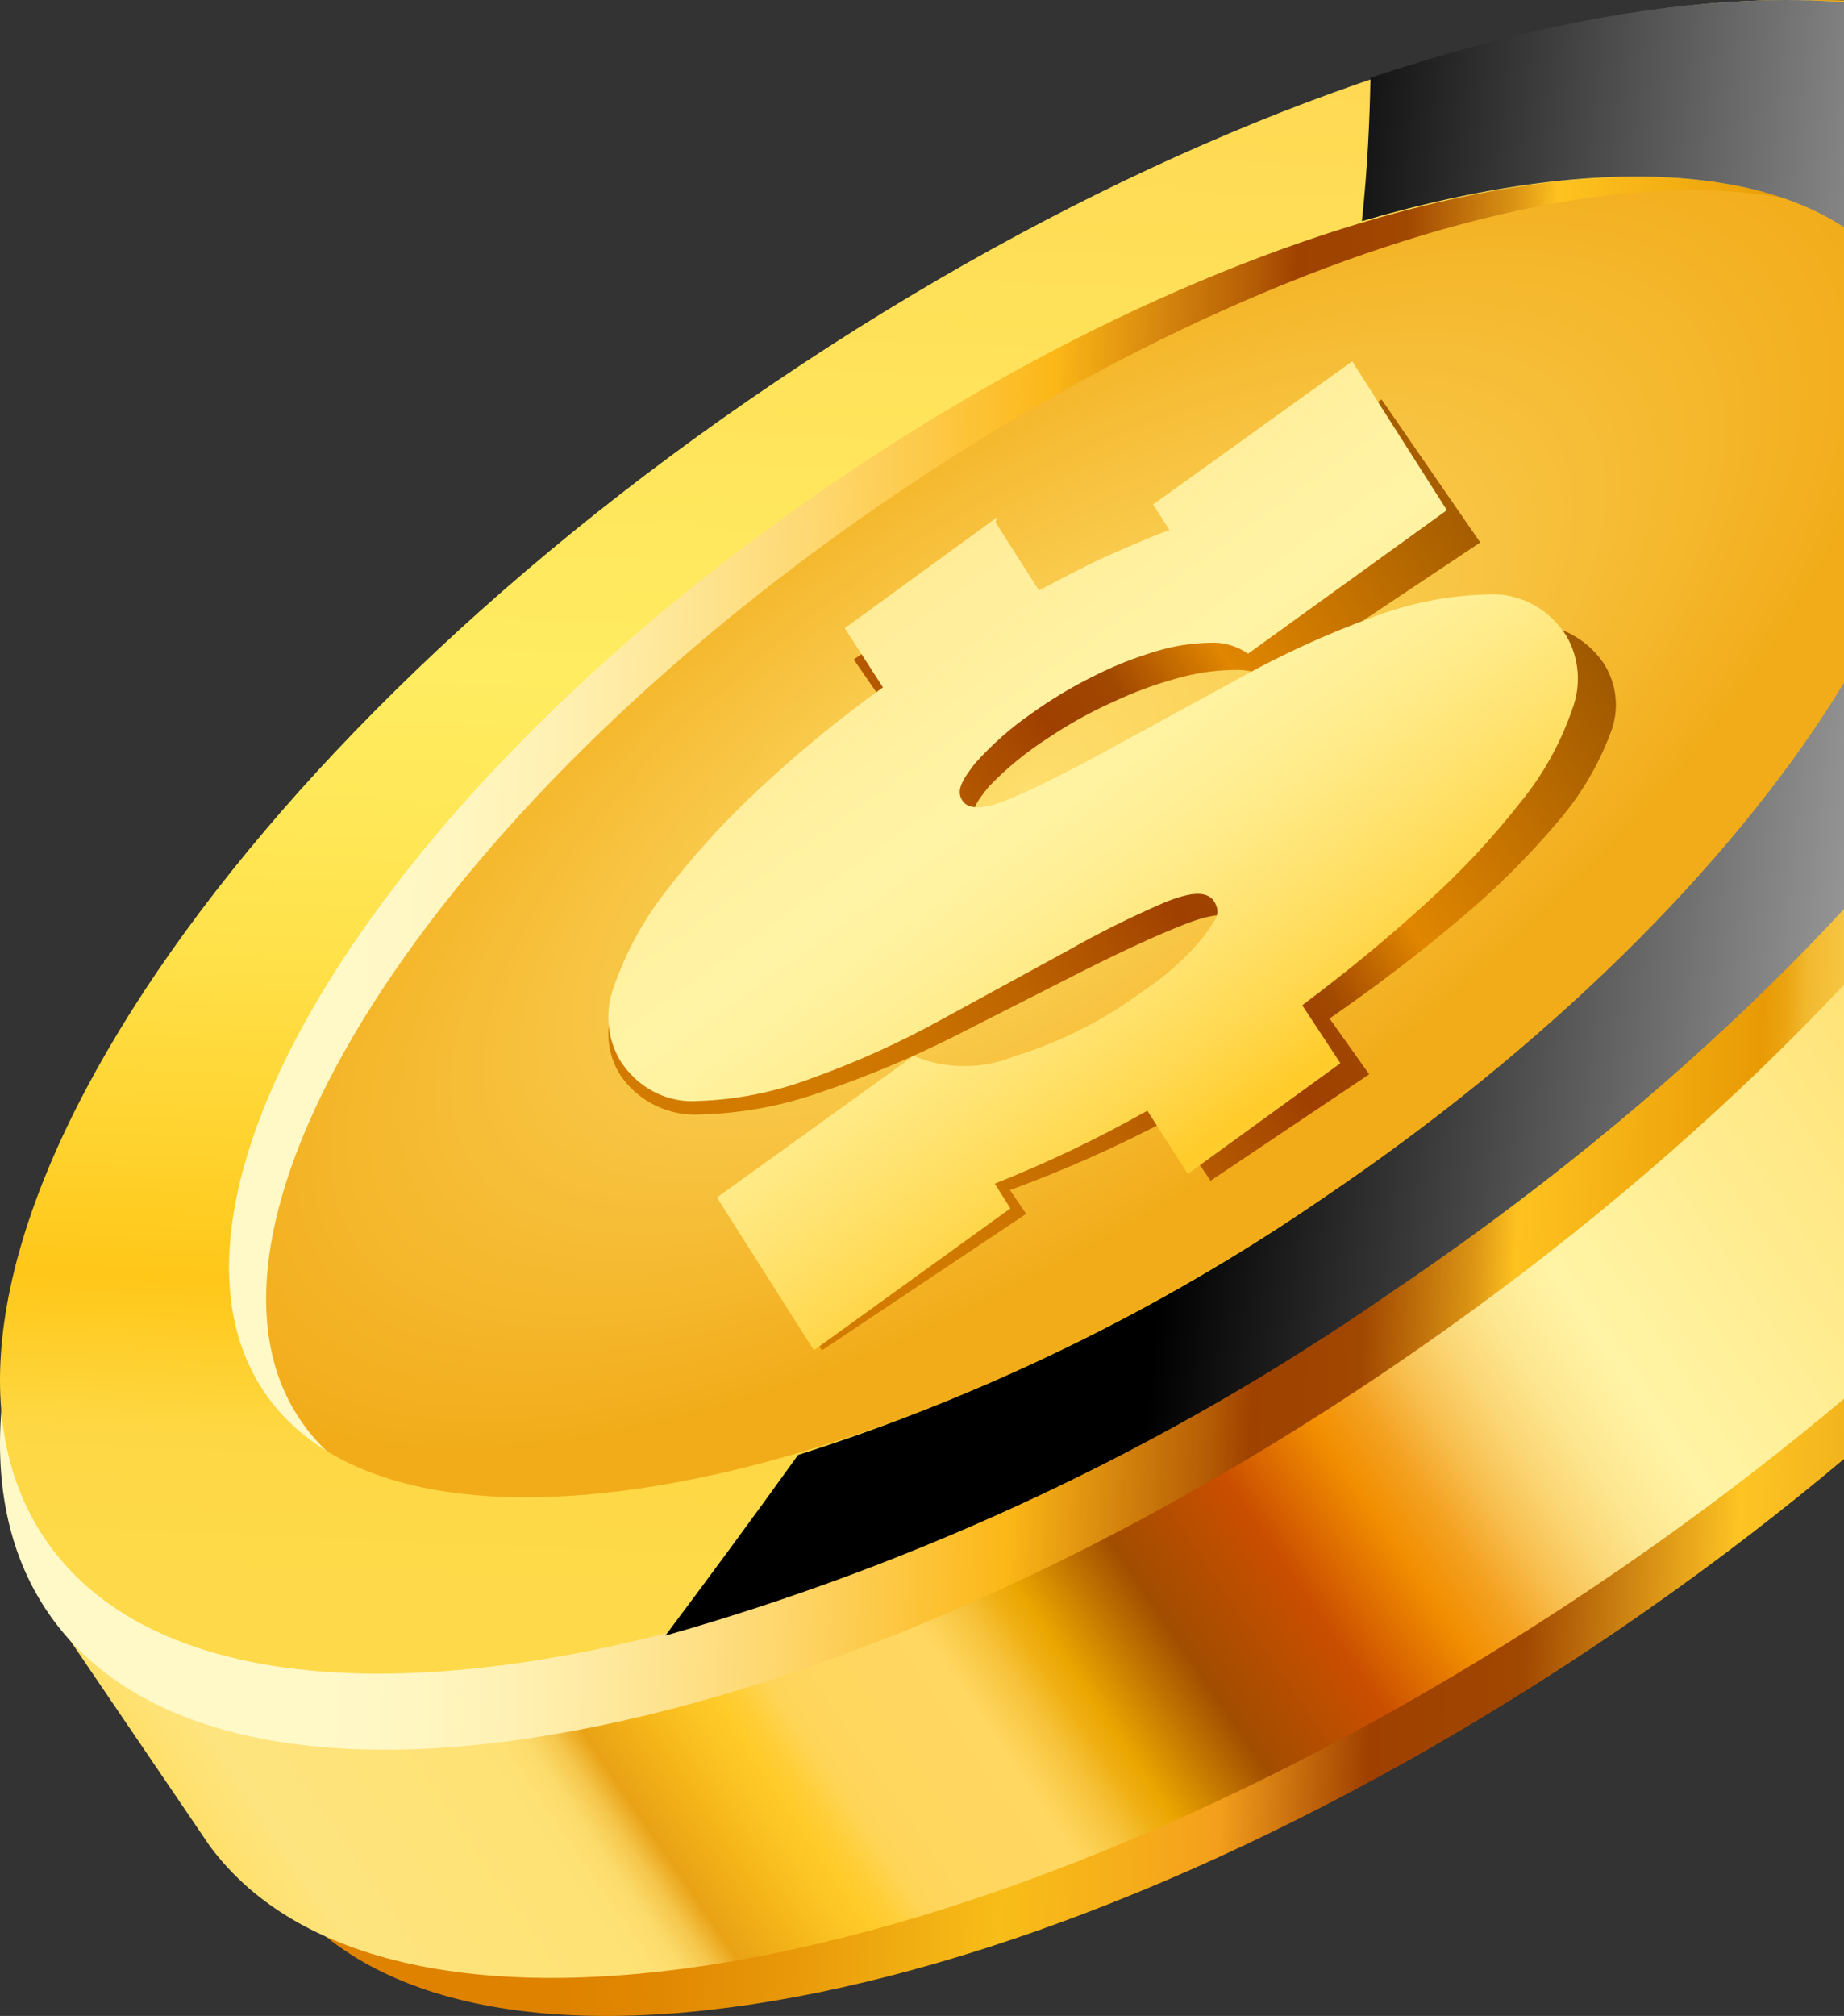 <svg width="97" height="106" viewBox="0 0 97 106" fill="none" xmlns="http://www.w3.org/2000/svg">
<rect x="0" y="0" width="97" height="106" fill="#333333" stroke="none"/>
<path d="M52.806 37.19C22.613 57.73 5.415 85.355 14.371 98.808C23.327 112.261 55.05 106.263 85.222 85.642C115.395 65.021 132.572 37.498 123.636 24.148C114.701 10.798 82.958 16.692 52.806 37.293V37.19Z" fill="url(#paint0_linear_2010_99)"/>
<path d="M9.61 78.639C14.421 64.77 29.268 47.639 50.108 33.646C70.948 19.654 92.472 12.35 107.236 13.129L114.888 8L123.638 20.843V20.967V21.09L123.742 21.254C132.555 34.918 114.805 62.636 83.846 83.44C52.886 104.244 20.663 110.153 11.02 97.043L2 83.769L9.61 78.639Z" fill="url(#paint1_linear_2010_99)"/>
<path d="M41.5 20.993C10.876 42.323 -6.703 70.798 2.403 84.607C11.509 98.416 43.787 92.316 74.493 71.007C105.199 49.698 122.696 21.202 113.591 7.393C104.485 -6.416 72.207 -0.316 41.5 20.993Z" fill="url(#paint2_linear_2010_99)"/>
<path d="M15.767 74.617C22.639 84.926 47.573 79.978 71.443 63.627C95.312 47.276 109.119 25.688 102.226 15.379C95.333 5.069 70.42 10.038 46.55 26.368C22.68 42.699 8.894 64.348 15.767 74.617Z" fill="url(#paint3_radial_2010_99)"/>
<path d="M53.251 29.077L44.907 34.674L46.993 37.687C44.615 39.27 42.344 41.003 40.193 42.874C38.328 44.463 36.61 46.212 35.062 48.101C33.869 49.502 32.937 51.098 32.308 52.816C32.058 53.42 31.958 54.073 32.016 54.721C32.074 55.37 32.289 55.996 32.642 56.547C33.107 57.23 33.748 57.779 34.499 58.139C35.25 58.499 36.085 58.657 36.918 58.597C39.054 58.534 41.166 58.139 43.176 57.429C45.609 56.606 47.98 55.612 50.268 54.456L57.048 51.012C59.134 49.967 60.907 49.147 62.388 48.573C63.869 47.999 64.808 47.958 65.162 48.47C65.517 48.983 65.162 49.331 64.62 50.09C63.67 51.19 62.551 52.138 61.303 52.898C59.154 54.378 56.772 55.5 54.253 56.219C52.448 56.878 50.456 56.834 48.683 56.096L37.919 63.272L43.239 71L53.981 63.825L53.126 62.575C55.991 61.527 58.779 60.287 61.47 58.864L63.681 62.083L72.025 56.486L69.939 53.554C72.401 51.853 74.654 50.131 76.74 48.368C78.621 46.805 80.359 45.084 81.934 43.222C83.13 41.843 84.069 40.268 84.708 38.569C84.952 37.962 85.045 37.307 84.98 36.658C84.914 36.01 84.693 35.385 84.333 34.838C83.856 34.152 83.204 33.602 82.442 33.242C81.681 32.882 80.836 32.725 79.994 32.788C77.857 32.839 75.743 33.234 73.736 33.956C71.253 34.79 68.84 35.811 66.518 37.011L59.593 40.496C57.507 41.562 55.671 42.402 54.169 43.038C52.667 43.673 51.708 43.714 51.353 43.202C50.998 42.689 51.353 42.177 52.021 41.357C52.956 40.383 54.007 39.523 55.15 38.794C56.226 38.071 57.363 37.439 58.55 36.908C59.643 36.392 60.781 35.974 61.95 35.658C62.907 35.386 63.896 35.241 64.891 35.227C65.629 35.185 66.361 35.38 66.977 35.781L77.866 28.524L72.672 21L61.804 28.237L62.68 29.528C61.825 29.815 60.803 30.225 59.593 30.717C58.383 31.209 57.027 31.865 55.567 32.583L53.189 29.139L53.251 29.077Z" fill="url(#paint4_linear_2010_99)"/>
<path d="M52.466 27.187L44.438 33.029L46.446 36.142C44.151 37.788 41.959 39.589 39.883 41.535C38.093 43.194 36.441 45.013 34.946 46.972C33.812 48.439 32.916 50.096 32.296 51.876C32.056 52.503 31.96 53.182 32.015 53.857C32.071 54.532 32.278 55.183 32.617 55.756C33.065 56.465 33.682 57.036 34.404 57.411C35.127 57.785 35.93 57.95 36.732 57.888C38.786 57.822 40.818 57.412 42.753 56.673C45.099 55.83 47.38 54.796 49.576 53.581L56.099 50.021C57.768 49.073 59.483 48.219 61.237 47.462C62.682 46.866 63.565 46.823 63.906 47.462C64.247 48.102 63.906 48.358 63.384 49.168C62.463 50.299 61.388 51.276 60.193 52.068C58.126 53.606 55.834 54.773 53.41 55.522C51.686 56.234 49.774 56.234 48.051 55.522L37.715 62.962L42.813 71L53.149 63.538L52.326 62.237C55.078 61.146 57.76 59.864 60.354 58.4L62.481 61.726L70.509 55.905L68.502 52.856C70.87 51.087 73.038 49.296 75.045 47.462C76.855 45.837 78.527 44.047 80.042 42.111C81.2 40.682 82.104 39.043 82.712 37.271C82.949 36.642 83.042 35.962 82.983 35.288C82.923 34.613 82.713 33.963 82.37 33.391C81.907 32.678 81.276 32.106 80.54 31.732C79.804 31.358 78.989 31.195 78.176 31.259C76.12 31.315 74.086 31.725 72.155 32.474C69.768 33.345 67.447 34.407 65.211 35.651L58.568 39.276C56.561 40.384 54.794 41.28 53.329 41.919C51.864 42.559 50.961 42.623 50.62 42.09C50.279 41.557 50.62 41.024 51.262 40.171C52.163 39.159 53.173 38.264 54.273 37.506C55.312 36.761 56.406 36.105 57.544 35.544C58.597 35.011 59.691 34.576 60.815 34.244C61.736 33.962 62.687 33.811 63.645 33.796C64.355 33.757 65.058 33.959 65.652 34.372L76.109 26.825L71.131 19L60.655 26.526L61.518 27.869C60.695 28.168 59.691 28.594 58.527 29.106C57.363 29.617 56.059 30.3 54.654 31.046L52.366 27.464L52.466 27.187Z" fill="url(#paint5_linear_2010_99)"/>
<path d="M69.803 62.878C45.972 78.972 20.836 83.564 13.878 73.16C6.921 62.756 20.387 41.216 44.218 25.122C68.048 9.028 93.062 4.415 100.122 14.962C107.181 25.508 93.613 46.886 69.803 62.98V62.878ZM40.79 20.082C10.614 40.403 -6.586 67.714 2.371 80.923C11.328 94.131 43.034 88.32 73.21 67.918C103.386 47.516 120.586 20.286 111.629 7.077C102.672 -6.131 70.966 -0.32 40.79 20.082Z" fill="url(#paint6_linear_2010_99)"/>
<path style="mix-blend-mode:screen" d="M35 86C37.341 82.881 39.683 79.701 41.983 76.5C51.771 73.386 61.044 68.859 69.504 63.065C93.472 46.919 107.129 25.329 100.023 14.892C95.731 8.572 84.866 7.756 71.64 11.63C71.927 8.939 72.05 6.411 72.091 4.087C90.411 -2.029 105.794 -1.479 111.607 7.084C120.623 20.335 103.391 47.653 72.934 68.121C61.367 76.113 48.55 82.154 35 86Z" fill="url(#paint7_linear_2010_99)"/>
<defs>
<linearGradient id="paint0_linear_2010_99" x1="13.103" y1="59.009" x2="124.561" y2="63.572" gradientUnits="userSpaceOnUse">
<stop offset="0.16" stop-color="#DE8200"/>
<stop offset="0.21" stop-color="#E18802"/>
<stop offset="0.27" stop-color="#E89809"/>
<stop offset="0.34" stop-color="#F3B314"/>
<stop offset="0.37" stop-color="#F8BD18"/>
<stop offset="0.43" stop-color="#F6AD1A"/>
<stop offset="0.47" stop-color="#F49F1C"/>
<stop offset="0.54" stop-color="#9F4000"/>
<stop offset="0.61" stop-color="#A04701"/>
<stop offset="0.71" stop-color="#FEC423"/>
<stop offset="1" stop-color="#B66300"/>
</linearGradient>
<linearGradient id="paint1_linear_2010_99" x1="120.741" y1="24.9" x2="8.198" y2="101.645" gradientUnits="userSpaceOnUse">
<stop stop-color="#EBAB00"/>
<stop offset="0.08" stop-color="#FFC524"/>
<stop offset="0.15" stop-color="#FFD759"/>
<stop offset="0.41" stop-color="#FFF4A5"/>
<stop offset="0.42" stop-color="#FFF09F"/>
<stop offset="0.44" stop-color="#FDE68F"/>
<stop offset="0.46" stop-color="#FBD674"/>
<stop offset="0.48" stop-color="#F8BF4F"/>
<stop offset="0.5" stop-color="#F4A120"/>
<stop offset="0.52" stop-color="#F28E00"/>
<stop offset="0.56" stop-color="#CA4E00"/>
<stop offset="0.61" stop-color="#A14D00"/>
<stop offset="0.65" stop-color="#EBA500"/>
<stop offset="0.66" stop-color="#F0B116"/>
<stop offset="0.67" stop-color="#F6C137"/>
<stop offset="0.68" stop-color="#FBCD4E"/>
<stop offset="0.69" stop-color="#FFD761"/>
<stop offset="0.73" stop-color="#FFD75F"/>
<stop offset="0.75" stop-color="#FFD558"/>
<stop offset="0.76" stop-color="#FFCF3C"/>
<stop offset="0.77" stop-color="#FFCB29"/>
<stop offset="0.78" stop-color="#FCC524"/>
<stop offset="0.8" stop-color="#F4B418"/>
<stop offset="0.82" stop-color="#E9A216"/>
<stop offset="0.83" stop-color="#F5C64B"/>
<stop offset="0.84" stop-color="#FCDB6B"/>
<stop offset="0.85" stop-color="#FEE173"/>
<stop offset="0.86" stop-color="#FEE275"/>
<stop offset="0.94" stop-color="#FEE47E"/>
<stop offset="1" stop-color="#FED94B"/>
</linearGradient>
<linearGradient id="paint2_linear_2010_99" x1="1.113" y1="43.562" x2="114.561" y2="48.131" gradientUnits="userSpaceOnUse">
<stop offset="0.16" stop-color="#FFF8C7"/>
<stop offset="0.2" stop-color="#FFF6C1"/>
<stop offset="0.25" stop-color="#FFF0B1"/>
<stop offset="0.3" stop-color="#FEE696"/>
<stop offset="0.36" stop-color="#FED871"/>
<stop offset="0.42" stop-color="#FDC741"/>
<stop offset="0.47" stop-color="#FCB717"/>
<stop offset="0.56" stop-color="#B55D05"/>
<stop offset="0.58" stop-color="#9F4200"/>
<stop offset="0.63" stop-color="#A04701"/>
<stop offset="0.68" stop-color="#DB9414"/>
<stop offset="0.7" stop-color="#FEC220"/>
<stop offset="0.81" stop-color="#E89A04"/>
<stop offset="0.82" stop-color="#EBA412"/>
<stop offset="0.83" stop-color="#F2B92F"/>
<stop offset="0.85" stop-color="#F7C946"/>
<stop offset="0.86" stop-color="#FBD556"/>
<stop offset="0.88" stop-color="#FDDC60"/>
<stop offset="0.9" stop-color="#FEDE63"/>
<stop offset="1" stop-color="#FCC643"/>
</linearGradient>
<radialGradient id="paint3_radial_2010_99" cx="0" cy="0" r="1" gradientUnits="userSpaceOnUse" gradientTransform="translate(54.041 41.478) rotate(145.548) scale(52.399 22.314)">
<stop stop-color="#FEDE6D"/>
<stop offset="1" stop-color="#F2AC1A"/>
</radialGradient>
<linearGradient id="paint4_linear_2010_99" x1="34.315" y1="61.743" x2="80.958" y2="29.622" gradientUnits="userSpaceOnUse">
<stop offset="0.16" stop-color="#D27B00"/>
<stop offset="0.25" stop-color="#CD7500"/>
<stop offset="0.37" stop-color="#BF6500"/>
<stop offset="0.5" stop-color="#A84A00"/>
<stop offset="0.54" stop-color="#9F4000"/>
<stop offset="0.61" stop-color="#A04701"/>
<stop offset="0.71" stop-color="#E08600"/>
<stop offset="1" stop-color="#9F5800"/>
</linearGradient>
<linearGradient id="paint5_linear_2010_99" x1="41.566" y1="19.658" x2="76.329" y2="68.009" gradientUnits="userSpaceOnUse">
<stop stop-color="#FFE48C"/>
<stop offset="0.41" stop-color="#FFF4A5"/>
<stop offset="0.46" stop-color="#FFF29F"/>
<stop offset="0.53" stop-color="#FFED8F"/>
<stop offset="0.61" stop-color="#FFE474"/>
<stop offset="0.7" stop-color="#FFD84F"/>
<stop offset="0.77" stop-color="#FFCB29"/>
<stop offset="0.86" stop-color="#FEE275"/>
<stop offset="0.94" stop-color="#FEE47E"/>
</linearGradient>
<linearGradient id="paint6_linear_2010_99" x1="58.689" y1="-1.128" x2="54.945" y2="90.097" gradientUnits="userSpaceOnUse">
<stop stop-color="#FFD651"/>
<stop offset="0.41" stop-color="#FFEC60"/>
<stop offset="0.48" stop-color="#FFE95A"/>
<stop offset="0.58" stop-color="#FFE14A"/>
<stop offset="0.69" stop-color="#FFD32F"/>
<stop offset="0.77" stop-color="#FFC718"/>
<stop offset="0.86" stop-color="#FED844"/>
<stop offset="0.94" stop-color="#FED949"/>
</linearGradient>
<linearGradient id="paint7_linear_2010_99" x1="104.583" y1="51.284" x2="63.011" y2="47.133" gradientUnits="userSpaceOnUse">
<stop stop-color="#B7B7B7"/>
<stop offset="1"/>
</linearGradient>
</defs>
</svg>
